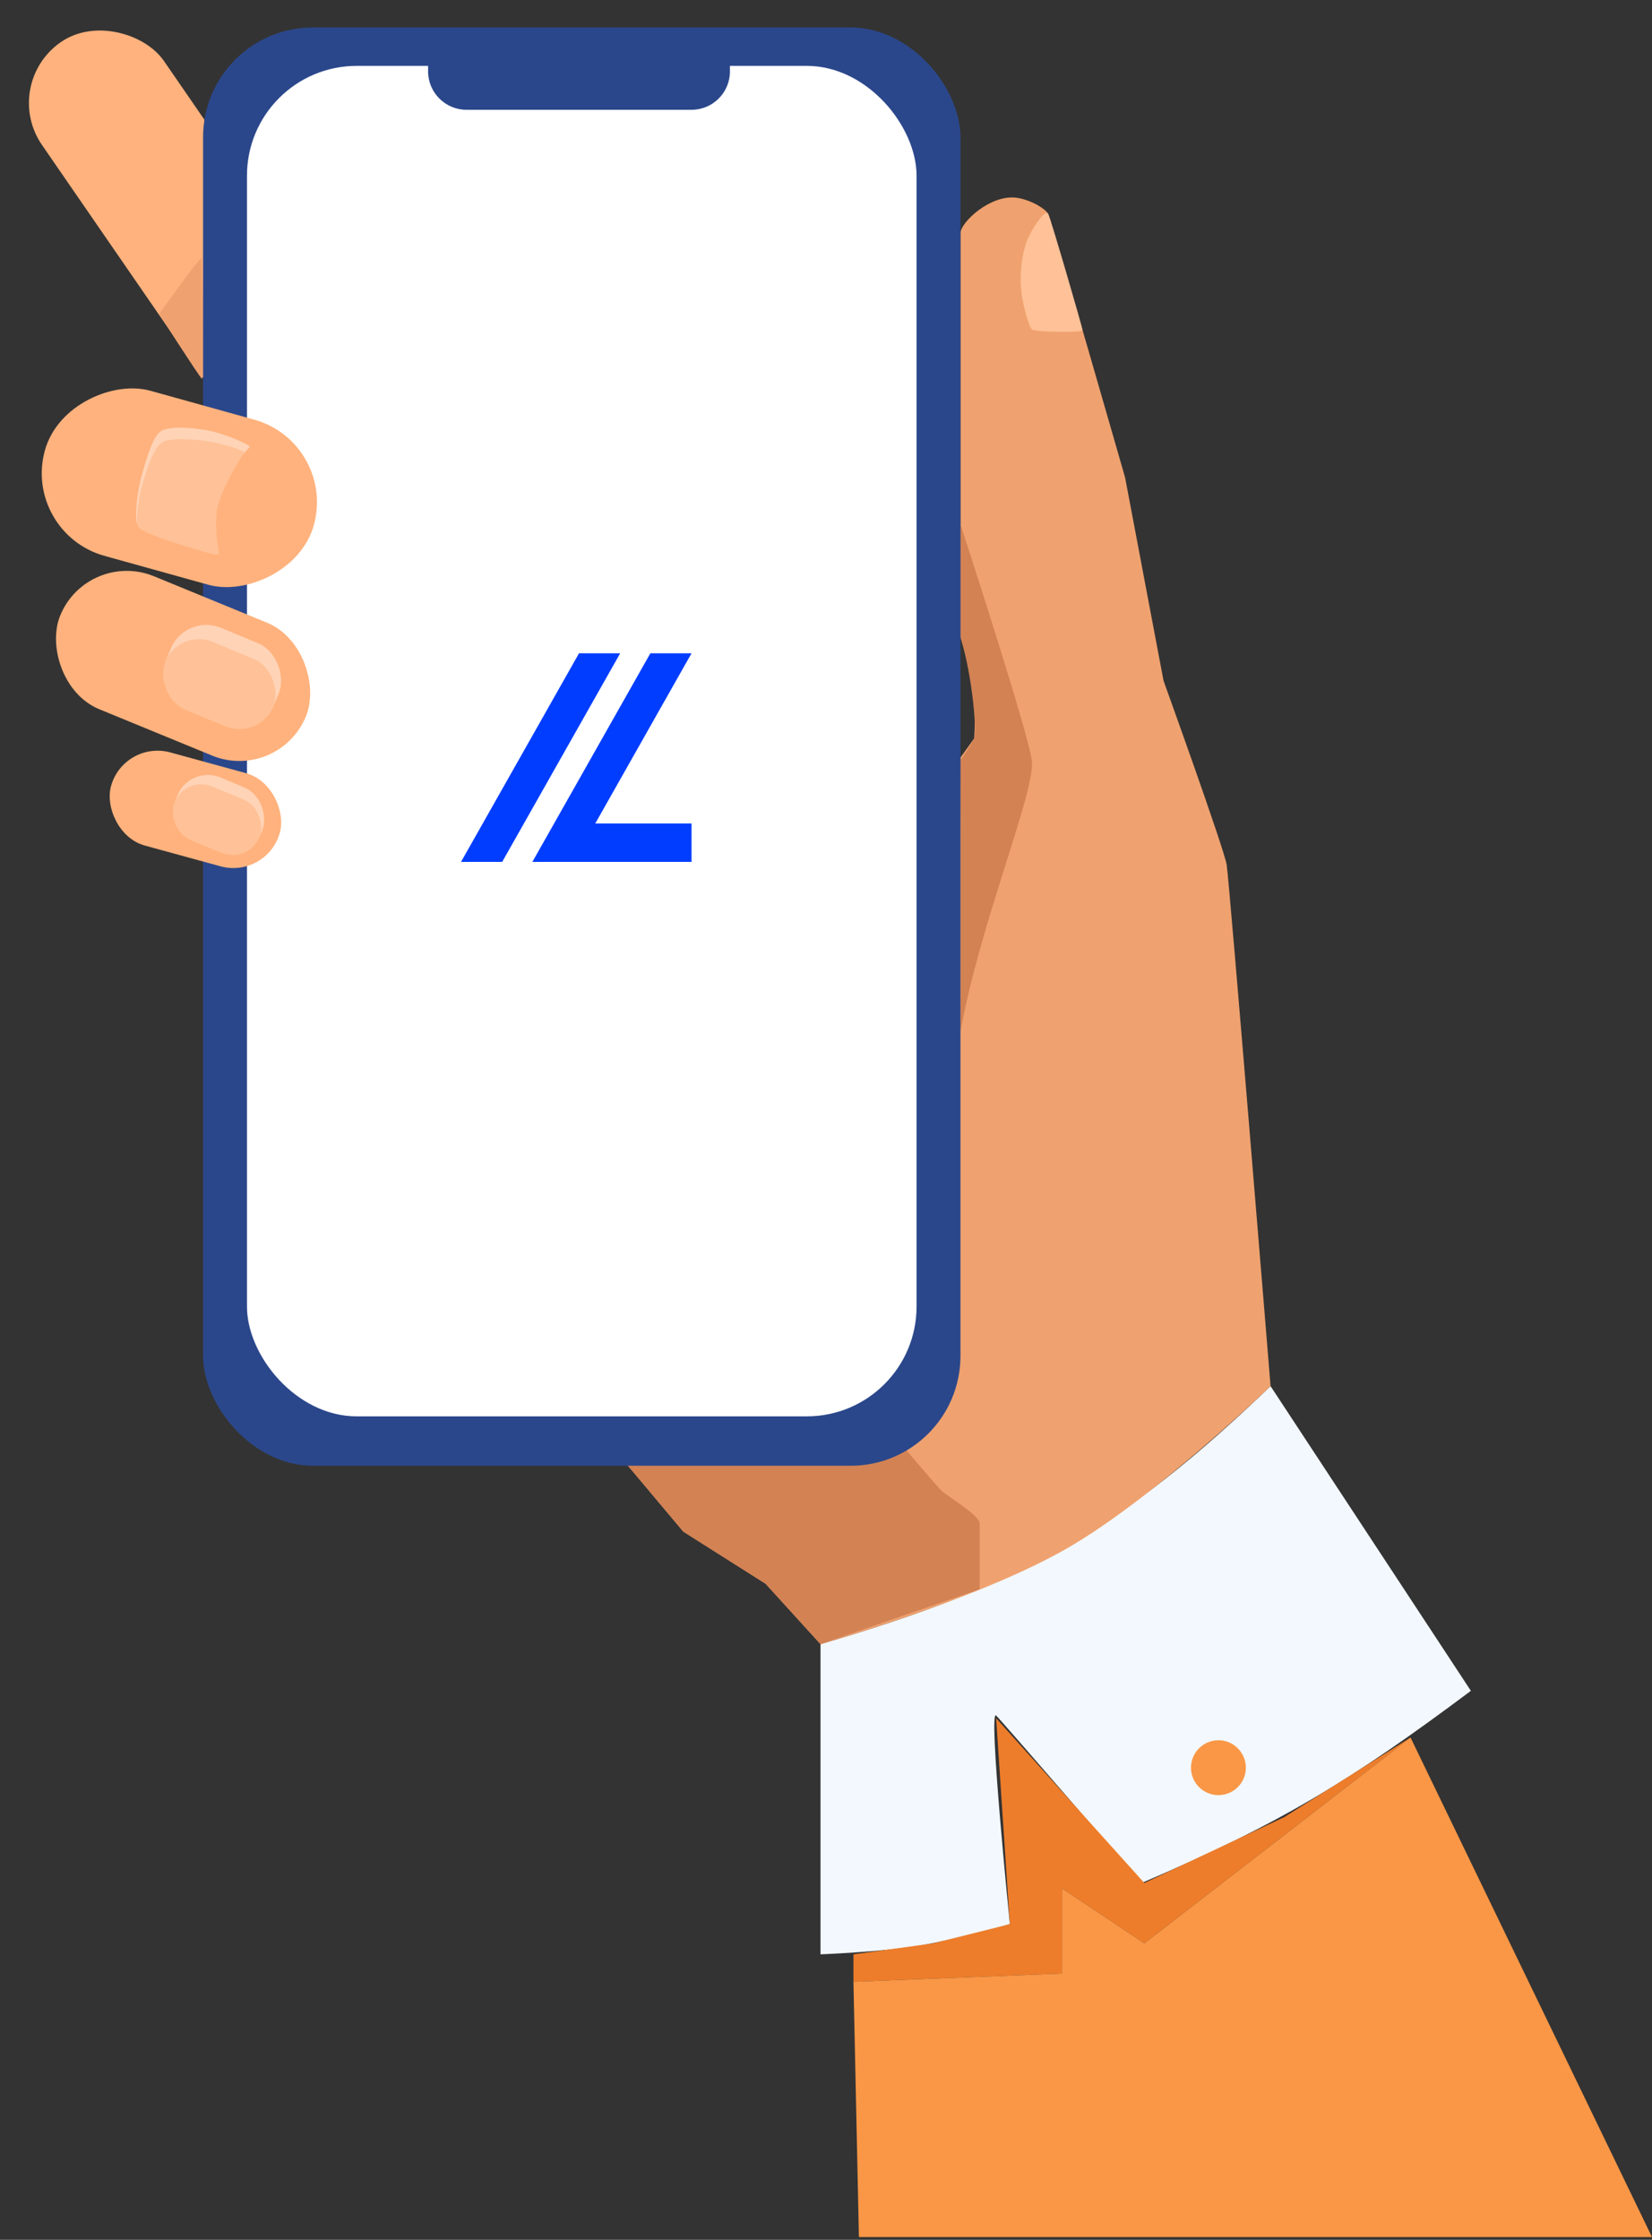 <svg width="301" height="408" viewBox="0 0 301 408" fill="none" xmlns="http://www.w3.org/2000/svg">
<rect x="0" y="0" width="301" height="408" fill="#333333" stroke="none"/>
<path d="M181.5 312.5C180 311 184 350.5 184 350.5C184 350.5 173.735 353.423 167 354.5C160.227 355.583 149.5 356 149.5 356V299.5C186.427 288.676 204.439 278.464 231.5 252.5L268 308C246.497 324.066 233.627 332.063 208 343C208 343 183 314 181.5 312.5Z" fill="#F3F8FF"/>
<circle cx="222" cy="322" r="5" fill="#F99746"/>
<path d="M155.5 361V356L170 354L184 350.5L181.5 313L208.5 343L234 331L257 316.5L208.5 354L193.5 344V359.5L155.5 361Z" fill="#ED7D2B"/>
<path d="M156.5 407.5L155.5 361L193.5 359.5V344L208.5 354L257 316.5L301 407.5H156.5Z" fill="#F99746"/>
<path d="M162.5 266.5H114L124.5 279L139.5 288.5L149.5 299.5C149.5 299.5 178.17 291.427 194.5 282C210.505 272.761 231.5 252.5 231.5 252.5C231.5 252.5 224 160.5 223.5 157.5C223 154.5 212 124 212 124L205 87C205 87 191.5 40 191 39C190.5 38 187.606 36.269 185 36C180.367 35.523 175 40.5 175 42.5V116C177.152 123.383 177.913 127.463 177.5 134.5L175 138L174.5 251L162.5 266.5Z" fill="#EFA26F"/>
<path d="M197.232 60.139C197.232 59.639 191.5 40 191 39C190.5 38 188.5 41 187.5 43C186.5 45 185.82 48.441 186 52C186.162 55.216 187.5 59.5 188 60C188.5 60.5 197.232 60.639 197.232 60.139Z" fill="#FFC197"/>
<path d="M162 265.5L114 266.5L124.5 279L139.5 288.5L149.5 299.5L178.5 289.5V277.5C178.5 276 172.5 272.5 171.5 271.5C170.5 270.5 165 264 165 264L162 265.5Z" fill="#D38254"/>
<path d="M188 138.5C188.75 144 178.478 168.318 175 188V138.5C175 138.5 177 135.5 177.5 134.5C178 133.5 177.258 123.495 175 116V95.5C175 95.5 187.25 133 188 138.5Z" fill="#D38254"/>
<rect y="15.312" width="26.978" height="77.171" rx="13.489" transform="rotate(-34.582 0 15.312)" fill="#FFB27D"/>
<path d="M36.777 47.046C36.777 46.202 29 57.207 29 57.207C29 57.207 36.275 68.572 36.777 68.994C37.279 69.416 36.777 47.891 36.777 47.046Z" fill="#EFA26F"/>
<rect x="37" y="5" width="138" height="262" rx="20" fill="#2B478B"/>
<rect x="45" y="12" width="122" height="246" rx="20" fill="white"/>
<path d="M78 9H133V13C133 16.866 129.866 20 126 20H85C81.134 20 78 16.866 78 13V9Z" fill="#2B478B"/>
<rect x="4" y="97.075" width="31.217" height="50.858" rx="15.608" transform="rotate(-74.458 4 97.075)" fill="#FFB27D"/>
<path d="M25 95.431C25.5 97 39.501 101.431 39.5 100.931C39.5 100.431 38.33 94.361 39.5 90.431C40.706 86.382 45.191 81.74 45.5 81.431C45.81 81.121 41.095 79.042 38 78.431C34.744 77.787 31 77.681 29.5 78.431C28.001 79.181 26.902 82.827 26 85.931C24.96 89.513 24.501 93.861 25 95.431Z" fill="#FFD3B6"/>
<path d="M25.205 95.956C25.712 97.385 39.904 101.42 39.903 100.964C39.903 100.509 38.717 94.982 39.903 91.403C41.126 87.717 44.186 82.782 44.5 82.5C44.814 82.218 41.52 81.034 38.383 80.477C35.082 79.89 31.287 79.794 29.767 80.477C28.247 81.159 27.133 84.48 26.219 87.306C25.164 90.568 24.699 94.527 25.205 95.956Z" fill="#FFC197"/>
<rect x="15.949" y="100" width="48.394" height="26.192" rx="13.096" transform="rotate(22.326 15.949 100)" fill="#FFB27D"/>
<rect x="33.819" y="111.675" width="21.307" height="16.233" rx="7" transform="rotate(22.647 33.819 111.675)" fill="#FFD3B6"/>
<rect x="32.687" y="114.387" width="21.307" height="13.294" rx="6.647" transform="rotate(22.647 32.687 114.387)" fill="#FFC197"/>
<rect x="22.546" y="134.735" width="31.913" height="17.588" rx="8.794" transform="rotate(15.326 22.546 134.735)" fill="#FFB27D"/>
<rect x="34.643" y="139.32" width="16.722" height="12.587" rx="6" transform="rotate(22.647 34.643 139.32)" fill="#FFD3B6"/>
<rect x="33.834" y="141.257" width="16.722" height="10.488" rx="5.244" transform="rotate(22.647 33.834 141.257)" fill="#FFC197"/>
<path d="M105.5 119H113L91.5 157H84L105.5 119Z" fill="#003DFF"/>
<path fill-rule="evenodd" clip-rule="evenodd" d="M126 119H118.5L97 157H102H104.5H126V150H108.461L126 119Z" fill="#003DFF"/>
</svg>
